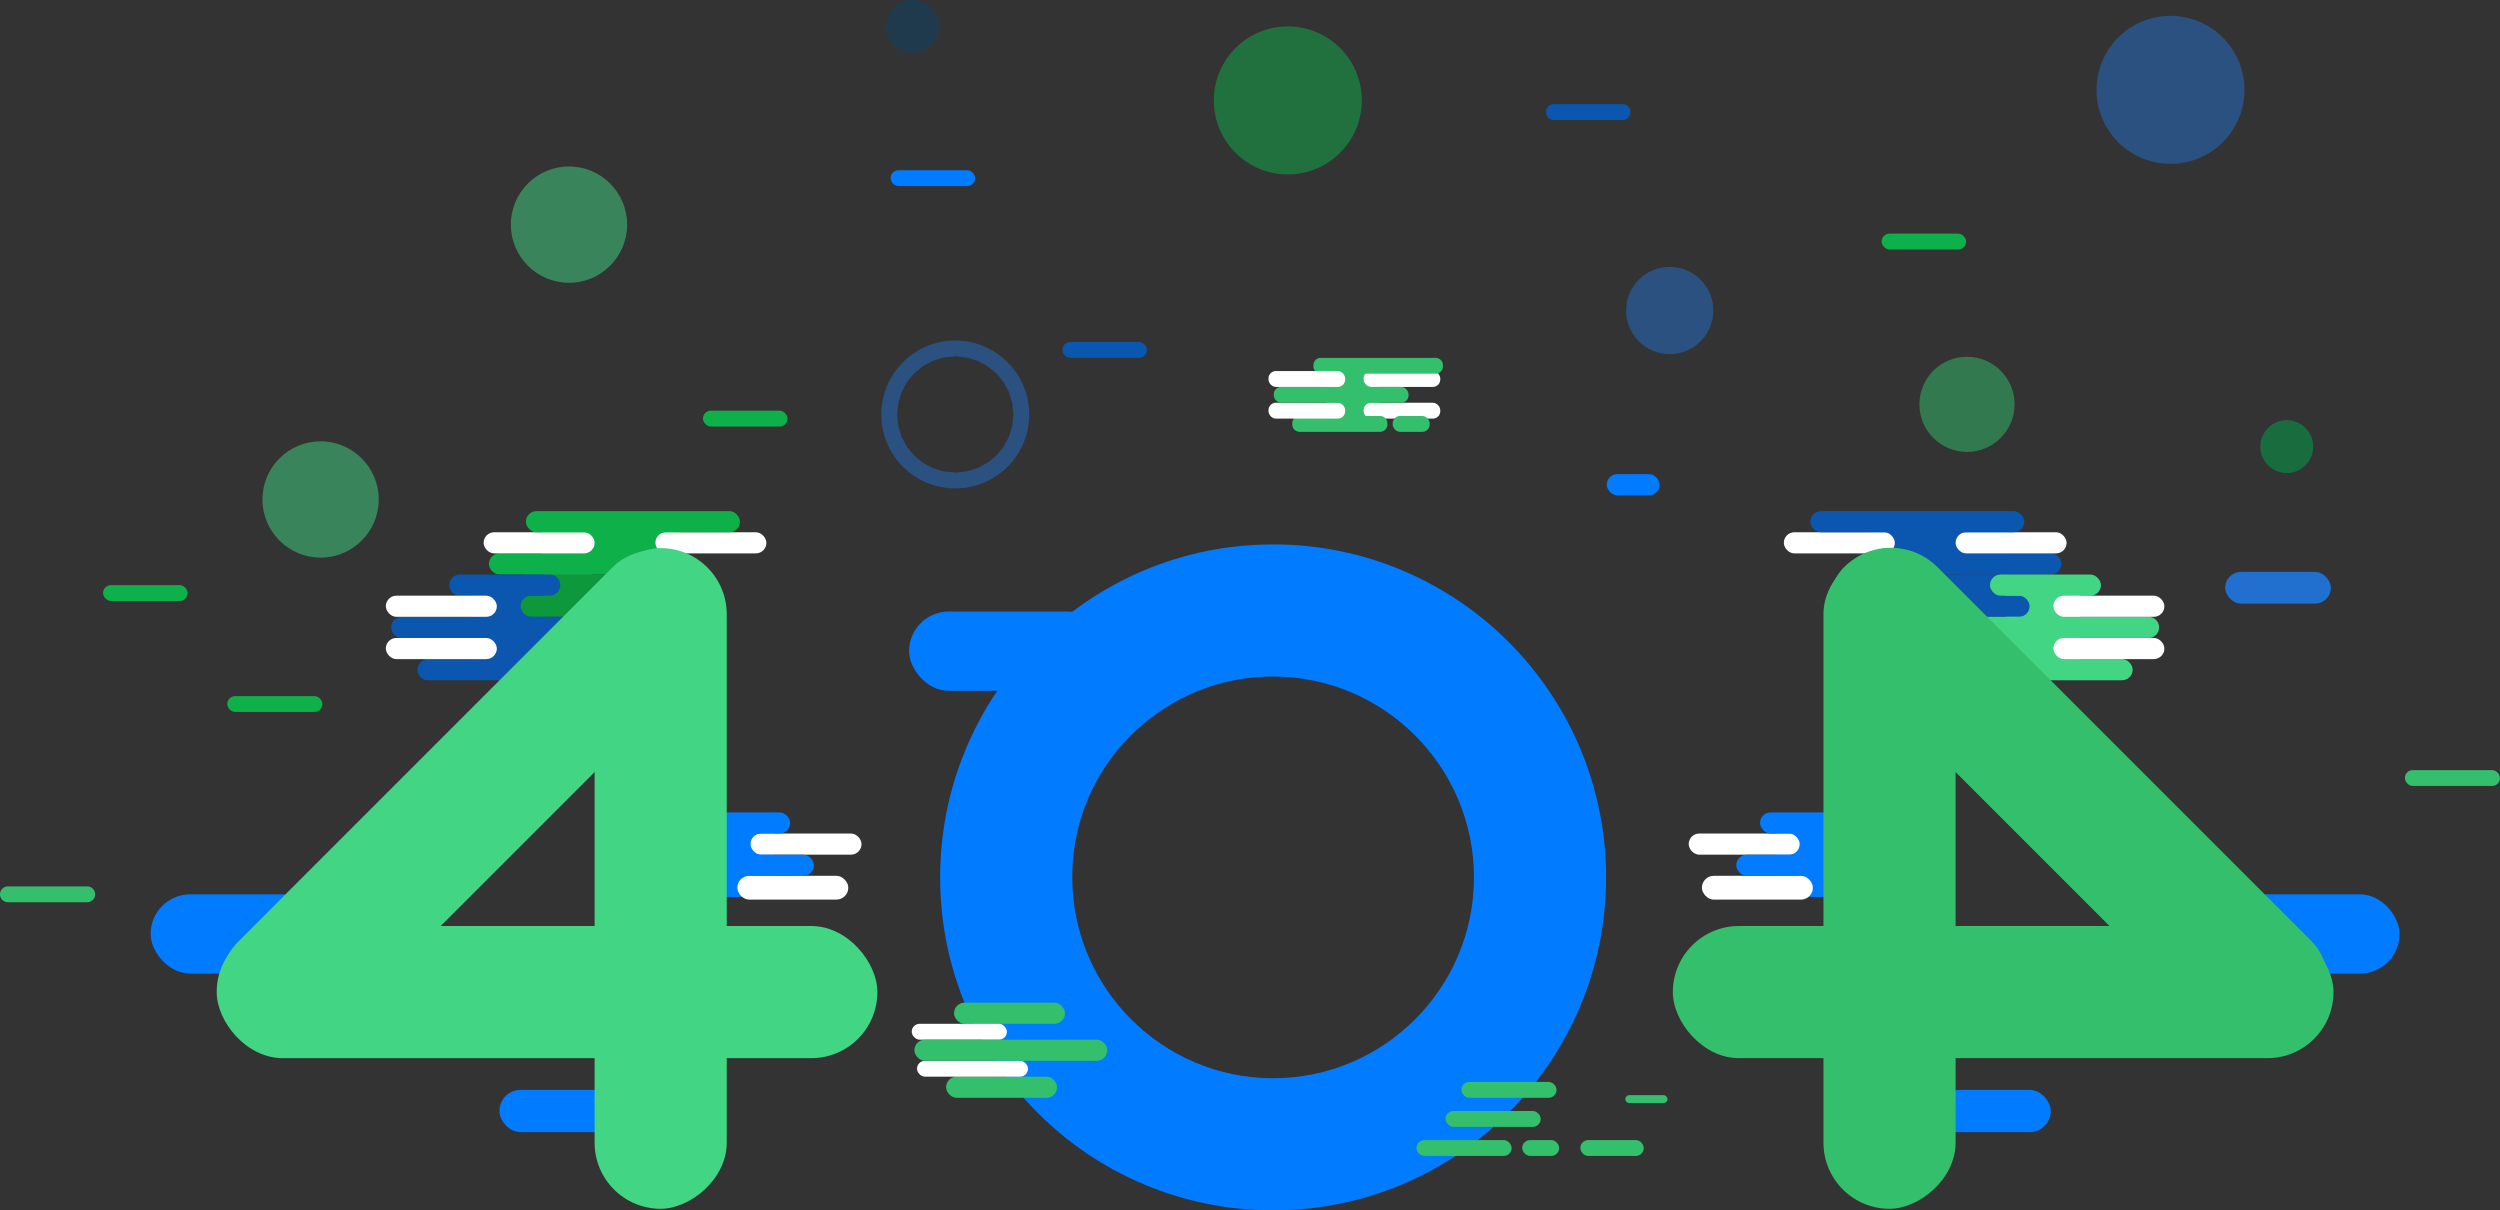 <svg xmlns="http://www.w3.org/2000/svg" width="946" height="458" viewBox="0 0 946 458">
  <rect x="0" y="0" width="946" height="458" fill="#333333" stroke="none"/>
  <g id="Grupo_9" data-name="Grupo 9" transform="translate(-142.509 -177.559)">
    <g id="Grupo_8" data-name="Grupo 8">
      <g id="Diamond" opacity="0.5">
        <circle id="Elipse_1" data-name="Elipse 1" cx="22" cy="22" r="22" transform="translate(241.822 344.559)" fill="#42d583"/>
        <circle id="Elipse_2" data-name="Elipse 2" cx="22" cy="22" r="22" transform="translate(335.818 240.557)" fill="#42d583"/>
        <circle id="Elipse_3" data-name="Elipse 3" cx="16.5" cy="16.5" r="16.5" transform="translate(757.822 278.559)" fill="#216fce"/>
        <circle id="Elipse_4" data-name="Elipse 4" cx="10" cy="10" r="10" transform="translate(997.822 336.559)" fill="#00a54a"/>
        <circle id="Elipse_5" data-name="Elipse 5" cx="10" cy="10" r="10" transform="translate(477.822 177.559)" fill="#0c4167"/>
        <g id="Elipse_6" data-name="Elipse 6" transform="translate(475.98 306.391)" fill="none" stroke="#216fce" stroke-width="50">
          <circle cx="28" cy="28" r="28" stroke="none"/>
          <circle cx="28" cy="28" r="3" fill="none"/>
        </g>
        <circle id="Elipse_7" data-name="Elipse 7" cx="18" cy="18" r="18" transform="translate(868.822 312.559)" fill="#34bf6c"/>
        <circle id="Elipse_8" data-name="Elipse 8" cx="28" cy="28" r="28" transform="translate(601.822 187.559)" fill="#0eb049"/>
        <path id="Trazado_12" data-name="Trazado 12" d="M28,0A28,28,0,1,1,0,28,28,28,0,0,1,28,0Z" transform="translate(935.822 183.559)" fill="#216fce"/>
      </g>
      <path id="Trazado_6" data-name="Trazado 6" d="M3,0H33a3,3,0,0,1,3,3h0a3,3,0,0,1-3,3H3A3,3,0,0,1,0,3H0A3,3,0,0,1,3,0Z" transform="translate(142.509 512.965)" fill="#34bf6c"/>
      <rect id="Rectángulo_2" data-name="Rectángulo 2" width="36" height="6" rx="3" transform="translate(228.509 440.965)" fill="#0eb049"/>
      <rect id="Rectángulo_3" data-name="Rectángulo 3" width="36" height="6" rx="3" transform="translate(1052.509 468.965)" fill="#34bf6c"/>
      <rect id="Rectángulo_4" data-name="Rectángulo 4" width="32" height="6" rx="3" transform="translate(181.509 398.965)" fill="#0eb049"/>
      <rect id="Rectángulo_5" data-name="Rectángulo 5" width="32" height="6" rx="3" transform="translate(408.509 332.965)" fill="#0eb049"/>
      <rect id="Rectángulo_6" data-name="Rectángulo 6" width="32" height="6" rx="3" transform="translate(544.509 306.965)" fill="#0b56af"/>
      <rect id="Rectángulo_7" data-name="Rectángulo 7" width="32" height="6" rx="3" transform="translate(479.509 241.965)" fill="#017bff"/>
      <path id="Trazado_2" data-name="Trazado 2" d="M3,0H29a3,3,0,0,1,3,3h0a3,3,0,0,1-3,3H3A3,3,0,0,1,0,3H0A3,3,0,0,1,3,0Z" transform="translate(727.509 216.965)" fill="#0b56af"/>
      <rect id="Rectángulo_9" data-name="Rectángulo 9" width="32" height="6" rx="3" transform="translate(854.509 265.965)" fill="#0eb049"/>
      <g id="Grupo_1" data-name="Grupo 1">
        <g id="Trazado_1" data-name="Trazado 1" fill="none">
          <path d="M750.259,509.559a126.039,126.039,0,1,1-126-126A126,126,0,0,1,750.259,509.559Z" stroke="none"/>
          <path d="M 624.259 433.559 C 611.396 433.559 599.206 436.643 588.024 442.726 C 585.138 444.296 582.324 446.074 579.658 448.012 C 559.704 462.514 548.259 484.947 548.259 509.559 C 548.259 551.466 582.352 585.559 624.259 585.559 C 666.166 585.559 700.259 551.466 700.259 509.559 C 700.259 467.652 666.166 433.559 624.259 433.559 M 624.259 383.559 C 693.847 383.559 750.259 439.971 750.259 509.559 C 750.259 579.147 693.847 635.559 624.259 635.559 C 554.671 635.559 498.259 579.147 498.259 509.559 C 498.259 467.621 518.749 430.468 550.263 407.565 C 554.678 404.356 559.31 401.427 564.132 398.804 C 582.001 389.082 602.485 383.559 624.259 383.559 Z" stroke="none" fill="#017bff"/>
        </g>
        <rect id="Rectángulo_10" data-name="Rectángulo 10" width="75" height="30" rx="14.999" transform="translate(486.509 408.965)" fill="#017bff"/>
        <rect id="Rectángulo_11" data-name="Rectángulo 11" width="36" height="6" rx="3" transform="translate(695.509 586.965)" fill="#34bf6c"/>
        <rect id="Rectángulo_12" data-name="Rectángulo 12" width="36" height="6" rx="3" transform="translate(689.509 597.965)" fill="#34bf6c"/>
        <rect id="Rectángulo_13" data-name="Rectángulo 13" width="36" height="6" rx="3" transform="translate(678.509 608.965)" fill="#34bf6c"/>
        <rect id="Rectángulo_14" data-name="Rectángulo 14" width="24" height="6" rx="3" transform="translate(740.509 608.965)" fill="#34bf6c"/>
        <rect id="Rectángulo_15" data-name="Rectángulo 15" width="16" height="3" rx="1.5" transform="translate(757.509 591.965)" fill="#34bf6c"/>
        <rect id="Rectángulo_16" data-name="Rectángulo 16" width="14" height="6" rx="3" transform="translate(718.509 608.965)" fill="#34bf6c"/>
      </g>
      <g id="yellow_line" data-name="yellow line">
        <rect id="Rectángulo_17" data-name="Rectángulo 17" width="42" height="8" rx="4" transform="translate(500.509 584.965)" fill="#34bf6c"/>
        <rect id="Rectángulo_18" data-name="Rectángulo 18" width="42" height="8" rx="4" transform="translate(503.509 556.965)" fill="#34bf6c"/>
        <rect id="Rectángulo_19" data-name="Rectángulo 19" width="36" height="6" rx="3" transform="translate(487.509 564.965)" fill="#fff"/>
        <rect id="Rectángulo_20" data-name="Rectángulo 20" width="42" height="6" rx="3" transform="translate(489.509 578.965)" fill="#fff"/>
        <rect id="Rectángulo_21" data-name="Rectángulo 21" width="73" height="8" rx="4" transform="translate(488.509 570.965)" fill="#34bf6c"/>
      </g>
      <g id="_4_Orenge" data-name="4 Orenge">
        <g id="greenlines">
          <rect id="Rectángulo_22" data-name="Rectángulo 22" width="33" height="15" transform="translate(340.509 394.965)" fill="#0d993b"/>
          <g id="yellow_line-2" data-name="yellow line">
            <rect id="Rectángulo_23" data-name="Rectángulo 23" width="52" height="23" transform="translate(347.509 371.965)" fill="#0eb049"/>
            <rect id="Rectángulo_24" data-name="Rectángulo 24" width="42" height="8" rx="4" transform="translate(327.509 386.965)" fill="#0eb049"/>
            <rect id="Rectángulo_25" data-name="Rectángulo 25" width="42" height="8" rx="4" transform="translate(390.509 378.965)" fill="#fff"/>
            <rect id="Rectángulo_26" data-name="Rectángulo 26" width="42" height="8" rx="4" transform="translate(325.509 378.965)" fill="#fff"/>
            <rect id="Rectángulo_27" data-name="Rectángulo 27" width="81" height="8" rx="4" transform="translate(341.509 370.965)" fill="#0eb049"/>
          </g>
        </g>
        <g id="yellow_line-3" data-name="yellow line">
          <rect id="Rectángulo_28" data-name="Rectángulo 28" width="28" height="25" transform="translate(407.509 491.965)" fill="#017bff"/>
          <rect id="Rectángulo_29" data-name="Rectángulo 29" width="42" height="8" rx="4" transform="translate(426.509 492.965)" fill="#fff"/>
          <rect id="Rectángulo_30" data-name="Rectángulo 30" width="42" height="9" rx="4.5" transform="translate(421.509 508.965)" fill="#fff"/>
          <rect id="Rectángulo_31" data-name="Rectángulo 31" width="42" height="8" rx="4" transform="translate(399.509 484.965)" fill="#017bff"/>
          <rect id="Rectángulo_32" data-name="Rectángulo 32" width="73" height="8" rx="4" transform="translate(377.509 500.965)" fill="#017bff"/>
        </g>
        <rect id="Rectángulo_33" data-name="Rectángulo 33" width="75" height="30" rx="14.999" transform="translate(199.509 515.965)" fill="#017bff"/>
        <rect id="Rectángulo_34" data-name="Rectángulo 34" width="58" height="16" rx="8" transform="translate(331.509 589.965)" fill="#017bff"/>
        <g id="yellow_line-4" data-name="yellow line">
          <rect id="Rectángulo_35" data-name="Rectángulo 35" width="28" height="32" transform="translate(320.509 401.965)" fill="#0b56af"/>
          <rect id="Rectángulo_36" data-name="Rectángulo 36" width="42" height="8" rx="4" transform="translate(339.509 402.965)" fill="#0d993b"/>
          <path id="Trazado_11" data-name="Trazado 11" d="M4,0H38a4,4,0,0,1,4,4h0a4,4,0,0,1-4,4H4A4,4,0,0,1,0,4H0A4,4,0,0,1,4,0Z" transform="translate(300.509 426.965)" fill="#0b56af"/>
          <path id="Trazado_3" data-name="Trazado 3" d="M4,0H38a4,4,0,0,1,4,4h0a4,4,0,0,1-4,4H4A4,4,0,0,1,0,4H0A4,4,0,0,1,4,0Z" transform="translate(312.509 394.965)" fill="#0b56af"/>
          <rect id="Rectángulo_39" data-name="Rectángulo 39" width="42" height="8" rx="4" transform="translate(288.509 418.965)" fill="#fff"/>
          <rect id="Rectángulo_40" data-name="Rectángulo 40" width="73" height="8" rx="4" transform="translate(290.509 410.965)" fill="#0b56af"/>
          <rect id="Rectángulo_41" data-name="Rectángulo 41" width="42" height="8" rx="4" transform="translate(288.509 402.965)" fill="#fff"/>
        </g>
        <g id="Grupo_2" data-name="Grupo 2">
          <rect id="Rectángulo_42" data-name="Rectángulo 42" width="250" height="50" rx="25" transform="translate(215.256 551.27) rotate(-45)" fill="#42d583"/>
          <rect id="Rectángulo_43" data-name="Rectángulo 43" width="250" height="50" rx="25" transform="translate(224.509 527.965)" fill="#42d583"/>
          <rect id="Rectángulo_44" data-name="Rectángulo 44" width="250" height="50" rx="25" transform="translate(367.509 634.965) rotate(-90)" fill="#42d583"/>
        </g>
      </g>
      <g id="_4_Orenge-2" data-name="4 Orenge">
        <g id="greenlines-2" data-name="greenlines">
          <rect id="Rectángulo_45" data-name="Rectángulo 45" width="33" height="15" transform="translate(909.509 409.965) rotate(-180)" fill="#0b56af"/>
          <g id="yellow_line-5" data-name="yellow line">
            <path id="Trazado_9" data-name="Trazado 9" d="M0,0H52V23H0Z" transform="translate(902.509 394.965) rotate(-180)" fill="#0b56af"/>
            <path id="Trazado_10" data-name="Trazado 10" d="M4,0H38a4,4,0,0,1,4,4h0a4,4,0,0,1-4,4H4A4,4,0,0,1,0,4H0A4,4,0,0,1,4,0Z" transform="translate(922.509 394.965) rotate(-180)" fill="#0b56af"/>
            <rect id="Rectángulo_48" data-name="Rectángulo 48" width="42" height="8" rx="4" transform="translate(859.509 386.965) rotate(-180)" fill="#fff"/>
            <rect id="Rectángulo_49" data-name="Rectángulo 49" width="42" height="8" rx="4" transform="translate(924.509 386.965) rotate(-180)" fill="#fff"/>
            <rect id="Rectángulo_50" data-name="Rectángulo 50" width="81" height="8" rx="4" transform="translate(908.509 378.965) rotate(-180)" fill="#0b56af"/>
          </g>
        </g>
        <g id="yellow_line-6" data-name="yellow line">
          <path id="Trazado_5" data-name="Trazado 5" d="M0,0H28V25H0Z" transform="translate(842.509 516.965) rotate(-180)" fill="#017bff"/>
          <rect id="Rectángulo_52" data-name="Rectángulo 52" width="42" height="8" rx="4" transform="translate(823.509 500.965) rotate(-180)" fill="#fff"/>
          <rect id="Rectángulo_53" data-name="Rectángulo 53" width="42" height="9" rx="4.5" transform="translate(828.509 517.965) rotate(-180)" fill="#fff"/>
          <rect id="Rectángulo_54" data-name="Rectángulo 54" width="42" height="8" rx="4" transform="translate(850.509 492.965) rotate(-180)" fill="#017bff"/>
          <rect id="Rectángulo_55" data-name="Rectángulo 55" width="73" height="8" rx="4" transform="translate(872.509 508.965) rotate(-180)" fill="#017bff"/>
        </g>
        <rect id="Rectángulo_56" data-name="Rectángulo 56" width="75" height="30" rx="14.999" transform="translate(1050.509 545.965) rotate(-180)" fill="#017bff"/>
        <rect id="Rectángulo_57" data-name="Rectángulo 57" width="58" height="16" rx="8" transform="translate(918.509 605.965) rotate(180)" fill="#017bff"/>
        <rect id="Rectángulo_58" data-name="Rectángulo 58" width="40" height="12" rx="6" transform="translate(1024.509 405.965) rotate(180)" fill="#216fce"/>
        <g id="yellow_line-7" data-name="yellow line">
          <rect id="Rectángulo_59" data-name="Rectángulo 59" width="28" height="32" transform="translate(929.509 433.965) rotate(-180)" fill="#42d583"/>
          <rect id="Rectángulo_60" data-name="Rectángulo 60" width="42" height="8" rx="4" transform="translate(910.509 410.965) rotate(-180)" fill="#0b56af"/>
          <rect id="Rectángulo_61" data-name="Rectángulo 61" width="42" height="8" rx="4" transform="translate(949.509 434.965) rotate(-180)" fill="#42d583"/>
          <rect id="Rectángulo_62" data-name="Rectángulo 62" width="42" height="8" rx="4" transform="translate(937.509 402.965) rotate(-180)" fill="#42d583"/>
          <rect id="Rectángulo_63" data-name="Rectángulo 63" width="42" height="8" rx="4" transform="translate(961.509 426.965) rotate(-180)" fill="#fff"/>
          <path id="Trazado_4" data-name="Trazado 4" d="M4,0H69a4,4,0,0,1,4,4h0a4,4,0,0,1-4,4H4A4,4,0,0,1,0,4H0A4,4,0,0,1,4,0Z" transform="translate(959.509 418.965) rotate(-180)" fill="#42d583"/>
          <rect id="Rectángulo_65" data-name="Rectángulo 65" width="42" height="8" rx="4" transform="translate(961.509 410.965) rotate(180)" fill="#fff"/>
        </g>
        <g id="Grupo_3" data-name="Grupo 3">
          <rect id="Rectángulo_66" data-name="Rectángulo 66" width="250" height="50" rx="25" transform="translate(999.407 586.625) rotate(-135)" fill="#34bf6c"/>
          <rect id="Rectángulo_67" data-name="Rectángulo 67" width="250" height="50" rx="25" transform="translate(1025.509 577.965) rotate(-180)" fill="#34bf6c"/>
          <rect id="Rectángulo_68" data-name="Rectángulo 68" width="250" height="50" rx="25" transform="translate(832.509 634.965) rotate(-90)" fill="#34bf6c"/>
        </g>
      </g>
      <g id="yellow_line-8" data-name="yellow line">
        <rect id="Rectángulo_69" data-name="Rectángulo 69" width="20" height="22" transform="translate(644.509 317.965)" fill="#34bf6c"/>
        <rect id="Rectángulo_70" data-name="Rectángulo 70" width="29" height="6" rx="2.793" transform="translate(658.509 317.965)" fill="#fff"/>
        <rect id="Rectángulo_71" data-name="Rectángulo 71" width="29" height="6" rx="2.793" transform="translate(658.509 329.965)" fill="#fff"/>
        <path id="Trazado_8" data-name="Trazado 8" d="M2.793,0H33.207A2.793,2.793,0,0,1,36,2.793v.415A2.793,2.793,0,0,1,33.207,6H2.793A2.793,2.793,0,0,1,0,3.207V2.793A2.793,2.793,0,0,1,2.793,0Z" transform="translate(631.509 334.965)" fill="#34bf6c"/>
        <rect id="Rectángulo_73" data-name="Rectángulo 73" width="14" height="6" rx="2.793" transform="translate(669.509 334.965)" fill="#34bf6c"/>
        <path id="Trazado_7" data-name="Trazado 7" d="M2.793,0H46.207A2.793,2.793,0,0,1,49,2.793v.415A2.793,2.793,0,0,1,46.207,6H2.793A2.793,2.793,0,0,1,0,3.207V2.793A2.793,2.793,0,0,1,2.793,0Z" transform="translate(639.509 312.965)" fill="#34bf6c"/>
        <rect id="Rectángulo_75" data-name="Rectángulo 75" width="29" height="6" rx="2.793" transform="translate(622.509 329.965)" fill="#fff"/>
        <rect id="Rectángulo_76" data-name="Rectángulo 76" width="51" height="6" rx="2.793" transform="translate(624.509 323.965)" fill="#34bf6c"/>
        <rect id="Rectángulo_77" data-name="Rectángulo 77" width="29" height="6" rx="2.793" transform="translate(622.509 317.965)" fill="#fff"/>
      </g>
      <rect id="Rectángulo_78" data-name="Rectángulo 78" width="20" height="8" rx="4" transform="translate(750.509 356.965)" fill="#017bff"/>
    </g>
  </g>
</svg>
